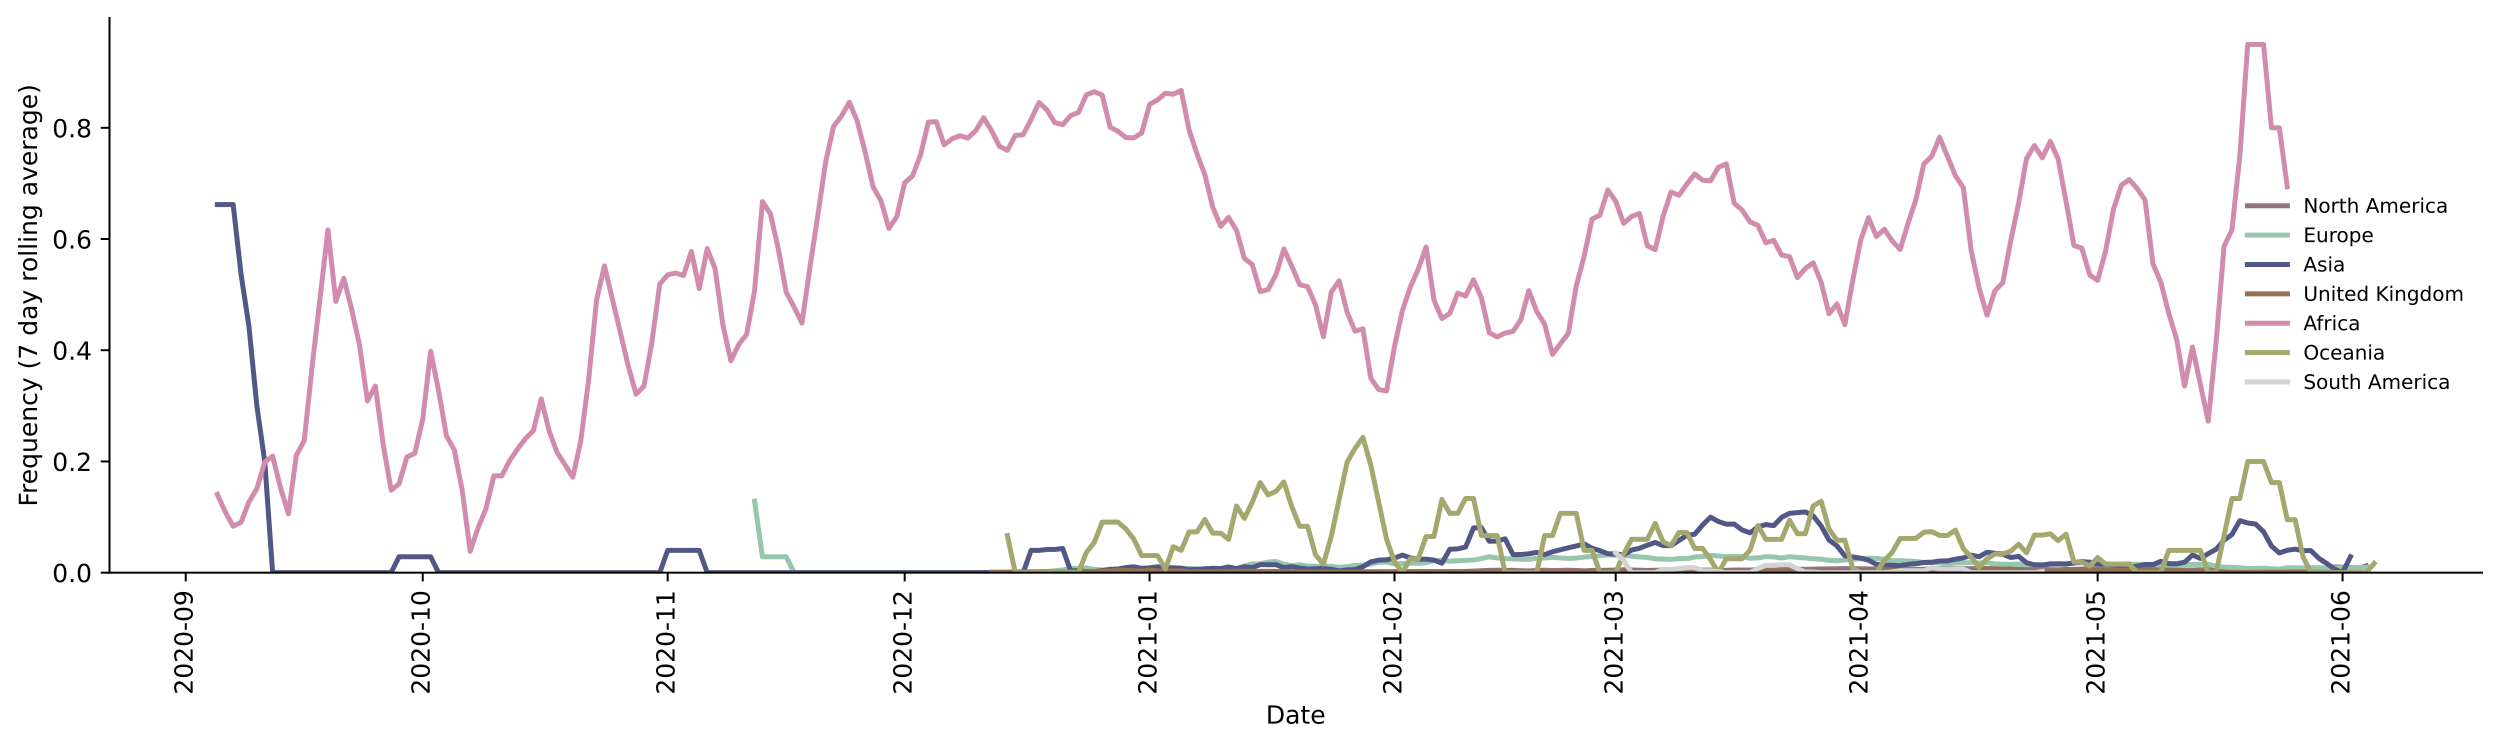 <?xml version="1.0" encoding="utf-8" standalone="no"?>
<!DOCTYPE svg PUBLIC "-//W3C//DTD SVG 1.1//EN"
  "http://www.w3.org/Graphics/SVG/1.1/DTD/svg11.dtd">
<!-- Created with matplotlib (https://matplotlib.org/) -->
<svg height="298.621pt" version="1.1" viewBox="0 0 999.581 298.621" width="999.581pt" xmlns="http://www.w3.org/2000/svg" xmlns:xlink="http://www.w3.org/1999/xlink">
 <defs>
  <style type="text/css">*{stroke-linecap:butt;stroke-linejoin:round;}</style>
 </defs>
 <g id="figure_1">
  <g id="patch_1">
   <path d="M 0 298.621 
L 999.581 298.621 
L 999.581 0 
L 0 0 
z
" style="fill:#ffffff;"/>
  </g>
  <g id="axes_1">
   <g id="patch_2">
    <path d="M 43.781 228.96 
L 992.381 228.96 
L 992.381 7.2 
L 43.781 7.2 
z
" style="fill:#ffffff;"/>
   </g>
   <g id="matplotlib.axis_1">
    <g id="xtick_1">
     <g id="line2d_1">
      <defs>
       <path d="M 0 0 
L 0 3.5 
" id="me02992ebb0" style="stroke:#000000;stroke-width:0.8;"/>
      </defs>
      <g>
       <use style="stroke:#000000;stroke-width:0.8;" x="74.264" xlink:href="#me02992ebb0" y="228.96"/>
      </g>
     </g>
     <g id="text_1">
      <!-- 2020-09 -->
      <g transform="translate(77.023 277.743)rotate(-90)scale(0.1 -0.1)">
       <defs>
        <path d="M 19.188 8.297 
L 53.609 8.297 
L 53.609 0 
L 7.328 0 
L 7.328 8.297 
Q 12.938 14.109 22.625 23.891 
Q 32.328 33.688 34.812 36.531 
Q 39.547 41.844 41.422 45.531 
Q 43.312 49.219 43.312 52.781 
Q 43.312 58.594 39.234 62.25 
Q 35.156 65.922 28.609 65.922 
Q 23.969 65.922 18.812 64.312 
Q 13.672 62.703 7.812 59.422 
L 7.812 69.391 
Q 13.766 71.781 18.938 73 
Q 24.125 74.219 28.422 74.219 
Q 39.75 74.219 46.484 68.547 
Q 53.219 62.891 53.219 53.422 
Q 53.219 48.922 51.531 44.891 
Q 49.859 40.875 45.406 35.406 
Q 44.188 33.984 37.641 27.219 
Q 31.109 20.453 19.188 8.297 
z
" id="DejaVuSans-50"/>
        <path d="M 31.781 66.406 
Q 24.172 66.406 20.328 58.906 
Q 16.5 51.422 16.5 36.375 
Q 16.5 21.391 20.328 13.891 
Q 24.172 6.391 31.781 6.391 
Q 39.453 6.391 43.281 13.891 
Q 47.125 21.391 47.125 36.375 
Q 47.125 51.422 43.281 58.906 
Q 39.453 66.406 31.781 66.406 
z
M 31.781 74.219 
Q 44.047 74.219 50.516 64.516 
Q 56.984 54.828 56.984 36.375 
Q 56.984 17.969 50.516 8.266 
Q 44.047 -1.422 31.781 -1.422 
Q 19.531 -1.422 13.062 8.266 
Q 6.594 17.969 6.594 36.375 
Q 6.594 54.828 13.062 64.516 
Q 19.531 74.219 31.781 74.219 
z
" id="DejaVuSans-48"/>
        <path d="M 4.891 31.391 
L 31.203 31.391 
L 31.203 23.391 
L 4.891 23.391 
z
" id="DejaVuSans-45"/>
        <path d="M 10.984 1.516 
L 10.984 10.5 
Q 14.703 8.734 18.5 7.812 
Q 22.312 6.891 25.984 6.891 
Q 35.75 6.891 40.891 13.453 
Q 46.047 20.016 46.781 33.406 
Q 43.953 29.203 39.594 26.953 
Q 35.25 24.703 29.984 24.703 
Q 19.047 24.703 12.672 31.312 
Q 6.297 37.938 6.297 49.422 
Q 6.297 60.641 12.938 67.422 
Q 19.578 74.219 30.609 74.219 
Q 43.266 74.219 49.922 64.516 
Q 56.594 54.828 56.594 36.375 
Q 56.594 19.141 48.406 8.859 
Q 40.234 -1.422 26.422 -1.422 
Q 22.703 -1.422 18.891 -0.688 
Q 15.094 0.047 10.984 1.516 
z
M 30.609 32.422 
Q 37.25 32.422 41.125 36.953 
Q 45.016 41.5 45.016 49.422 
Q 45.016 57.281 41.125 61.844 
Q 37.25 66.406 30.609 66.406 
Q 23.969 66.406 20.094 61.844 
Q 16.219 57.281 16.219 49.422 
Q 16.219 41.5 20.094 36.953 
Q 23.969 32.422 30.609 32.422 
z
" id="DejaVuSans-57"/>
       </defs>
       <use xlink:href="#DejaVuSans-50"/>
       <use x="63.623" xlink:href="#DejaVuSans-48"/>
       <use x="127.246" xlink:href="#DejaVuSans-50"/>
       <use x="190.869" xlink:href="#DejaVuSans-48"/>
       <use x="254.492" xlink:href="#DejaVuSans-45"/>
       <use x="290.576" xlink:href="#DejaVuSans-48"/>
       <use x="354.199" xlink:href="#DejaVuSans-57"/>
      </g>
     </g>
    </g>
    <g id="xtick_2">
     <g id="line2d_2">
      <g>
       <use style="stroke:#000000;stroke-width:0.8;" x="169.029" xlink:href="#me02992ebb0" y="228.96"/>
      </g>
     </g>
     <g id="text_2">
      <!-- 2020-10 -->
      <g transform="translate(171.789 277.743)rotate(-90)scale(0.1 -0.1)">
       <defs>
        <path d="M 12.406 8.297 
L 28.516 8.297 
L 28.516 63.922 
L 10.984 60.406 
L 10.984 69.391 
L 28.422 72.906 
L 38.281 72.906 
L 38.281 8.297 
L 54.391 8.297 
L 54.391 0 
L 12.406 0 
z
" id="DejaVuSans-49"/>
       </defs>
       <use xlink:href="#DejaVuSans-50"/>
       <use x="63.623" xlink:href="#DejaVuSans-48"/>
       <use x="127.246" xlink:href="#DejaVuSans-50"/>
       <use x="190.869" xlink:href="#DejaVuSans-48"/>
       <use x="254.492" xlink:href="#DejaVuSans-45"/>
       <use x="290.576" xlink:href="#DejaVuSans-49"/>
       <use x="354.199" xlink:href="#DejaVuSans-48"/>
      </g>
     </g>
    </g>
    <g id="xtick_3">
     <g id="line2d_3">
      <g>
       <use style="stroke:#000000;stroke-width:0.8;" x="266.953" xlink:href="#me02992ebb0" y="228.96"/>
      </g>
     </g>
     <g id="text_3">
      <!-- 2020-11 -->
      <g transform="translate(269.713 277.743)rotate(-90)scale(0.1 -0.1)">
       <use xlink:href="#DejaVuSans-50"/>
       <use x="63.623" xlink:href="#DejaVuSans-48"/>
       <use x="127.246" xlink:href="#DejaVuSans-50"/>
       <use x="190.869" xlink:href="#DejaVuSans-48"/>
       <use x="254.492" xlink:href="#DejaVuSans-45"/>
       <use x="290.576" xlink:href="#DejaVuSans-49"/>
       <use x="354.199" xlink:href="#DejaVuSans-49"/>
      </g>
     </g>
    </g>
    <g id="xtick_4">
     <g id="line2d_4">
      <g>
       <use style="stroke:#000000;stroke-width:0.8;" x="361.719" xlink:href="#me02992ebb0" y="228.96"/>
      </g>
     </g>
     <g id="text_4">
      <!-- 2020-12 -->
      <g transform="translate(364.478 277.743)rotate(-90)scale(0.1 -0.1)">
       <use xlink:href="#DejaVuSans-50"/>
       <use x="63.623" xlink:href="#DejaVuSans-48"/>
       <use x="127.246" xlink:href="#DejaVuSans-50"/>
       <use x="190.869" xlink:href="#DejaVuSans-48"/>
       <use x="254.492" xlink:href="#DejaVuSans-45"/>
       <use x="290.576" xlink:href="#DejaVuSans-49"/>
       <use x="354.199" xlink:href="#DejaVuSans-50"/>
      </g>
     </g>
    </g>
    <g id="xtick_5">
     <g id="line2d_5">
      <g>
       <use style="stroke:#000000;stroke-width:0.8;" x="459.643" xlink:href="#me02992ebb0" y="228.96"/>
      </g>
     </g>
     <g id="text_5">
      <!-- 2021-01 -->
      <g transform="translate(462.402 277.743)rotate(-90)scale(0.1 -0.1)">
       <use xlink:href="#DejaVuSans-50"/>
       <use x="63.623" xlink:href="#DejaVuSans-48"/>
       <use x="127.246" xlink:href="#DejaVuSans-50"/>
       <use x="190.869" xlink:href="#DejaVuSans-49"/>
       <use x="254.492" xlink:href="#DejaVuSans-45"/>
       <use x="290.576" xlink:href="#DejaVuSans-48"/>
       <use x="354.199" xlink:href="#DejaVuSans-49"/>
      </g>
     </g>
    </g>
    <g id="xtick_6">
     <g id="line2d_6">
      <g>
       <use style="stroke:#000000;stroke-width:0.8;" x="557.567" xlink:href="#me02992ebb0" y="228.96"/>
      </g>
     </g>
     <g id="text_6">
      <!-- 2021-02 -->
      <g transform="translate(560.326 277.743)rotate(-90)scale(0.1 -0.1)">
       <use xlink:href="#DejaVuSans-50"/>
       <use x="63.623" xlink:href="#DejaVuSans-48"/>
       <use x="127.246" xlink:href="#DejaVuSans-50"/>
       <use x="190.869" xlink:href="#DejaVuSans-49"/>
       <use x="254.492" xlink:href="#DejaVuSans-45"/>
       <use x="290.576" xlink:href="#DejaVuSans-48"/>
       <use x="354.199" xlink:href="#DejaVuSans-50"/>
      </g>
     </g>
    </g>
    <g id="xtick_7">
     <g id="line2d_7">
      <g>
       <use style="stroke:#000000;stroke-width:0.8;" x="646.014" xlink:href="#me02992ebb0" y="228.96"/>
      </g>
     </g>
     <g id="text_7">
      <!-- 2021-03 -->
      <g transform="translate(648.774 277.743)rotate(-90)scale(0.1 -0.1)">
       <defs>
        <path d="M 40.578 39.312 
Q 47.656 37.797 51.625 33 
Q 55.609 28.219 55.609 21.188 
Q 55.609 10.406 48.188 4.484 
Q 40.766 -1.422 27.094 -1.422 
Q 22.516 -1.422 17.656 -0.516 
Q 12.797 0.391 7.625 2.203 
L 7.625 11.719 
Q 11.719 9.328 16.594 8.109 
Q 21.484 6.891 26.812 6.891 
Q 36.078 6.891 40.938 10.547 
Q 45.797 14.203 45.797 21.188 
Q 45.797 27.641 41.281 31.266 
Q 36.766 34.906 28.719 34.906 
L 20.219 34.906 
L 20.219 43.016 
L 29.109 43.016 
Q 36.375 43.016 40.234 45.922 
Q 44.094 48.828 44.094 54.297 
Q 44.094 59.906 40.109 62.906 
Q 36.141 65.922 28.719 65.922 
Q 24.656 65.922 20.016 65.031 
Q 15.375 64.156 9.812 62.312 
L 9.812 71.094 
Q 15.438 72.656 20.344 73.438 
Q 25.25 74.219 29.594 74.219 
Q 40.828 74.219 47.359 69.109 
Q 53.906 64.016 53.906 55.328 
Q 53.906 49.266 50.438 45.094 
Q 46.969 40.922 40.578 39.312 
z
" id="DejaVuSans-51"/>
       </defs>
       <use xlink:href="#DejaVuSans-50"/>
       <use x="63.623" xlink:href="#DejaVuSans-48"/>
       <use x="127.246" xlink:href="#DejaVuSans-50"/>
       <use x="190.869" xlink:href="#DejaVuSans-49"/>
       <use x="254.492" xlink:href="#DejaVuSans-45"/>
       <use x="290.576" xlink:href="#DejaVuSans-48"/>
       <use x="354.199" xlink:href="#DejaVuSans-51"/>
      </g>
     </g>
    </g>
    <g id="xtick_8">
     <g id="line2d_8">
      <g>
       <use style="stroke:#000000;stroke-width:0.8;" x="743.938" xlink:href="#me02992ebb0" y="228.96"/>
      </g>
     </g>
     <g id="text_8">
      <!-- 2021-04 -->
      <g transform="translate(746.698 277.743)rotate(-90)scale(0.1 -0.1)">
       <defs>
        <path d="M 37.797 64.312 
L 12.891 25.391 
L 37.797 25.391 
z
M 35.203 72.906 
L 47.609 72.906 
L 47.609 25.391 
L 58.016 25.391 
L 58.016 17.188 
L 47.609 17.188 
L 47.609 0 
L 37.797 0 
L 37.797 17.188 
L 4.891 17.188 
L 4.891 26.703 
z
" id="DejaVuSans-52"/>
       </defs>
       <use xlink:href="#DejaVuSans-50"/>
       <use x="63.623" xlink:href="#DejaVuSans-48"/>
       <use x="127.246" xlink:href="#DejaVuSans-50"/>
       <use x="190.869" xlink:href="#DejaVuSans-49"/>
       <use x="254.492" xlink:href="#DejaVuSans-45"/>
       <use x="290.576" xlink:href="#DejaVuSans-48"/>
       <use x="354.199" xlink:href="#DejaVuSans-52"/>
      </g>
     </g>
    </g>
    <g id="xtick_9">
     <g id="line2d_9">
      <g>
       <use style="stroke:#000000;stroke-width:0.8;" x="838.704" xlink:href="#me02992ebb0" y="228.96"/>
      </g>
     </g>
     <g id="text_9">
      <!-- 2021-05 -->
      <g transform="translate(841.463 277.743)rotate(-90)scale(0.1 -0.1)">
       <defs>
        <path d="M 10.797 72.906 
L 49.516 72.906 
L 49.516 64.594 
L 19.828 64.594 
L 19.828 46.734 
Q 21.969 47.469 24.109 47.828 
Q 26.266 48.188 28.422 48.188 
Q 40.625 48.188 47.75 41.5 
Q 54.891 34.812 54.891 23.391 
Q 54.891 11.625 47.562 5.094 
Q 40.234 -1.422 26.906 -1.422 
Q 22.312 -1.422 17.547 -0.641 
Q 12.797 0.141 7.719 1.703 
L 7.719 11.625 
Q 12.109 9.234 16.797 8.062 
Q 21.484 6.891 26.703 6.891 
Q 35.156 6.891 40.078 11.328 
Q 45.016 15.766 45.016 23.391 
Q 45.016 31 40.078 35.438 
Q 35.156 39.891 26.703 39.891 
Q 22.75 39.891 18.812 39.016 
Q 14.891 38.141 10.797 36.281 
z
" id="DejaVuSans-53"/>
       </defs>
       <use xlink:href="#DejaVuSans-50"/>
       <use x="63.623" xlink:href="#DejaVuSans-48"/>
       <use x="127.246" xlink:href="#DejaVuSans-50"/>
       <use x="190.869" xlink:href="#DejaVuSans-49"/>
       <use x="254.492" xlink:href="#DejaVuSans-45"/>
       <use x="290.576" xlink:href="#DejaVuSans-48"/>
       <use x="354.199" xlink:href="#DejaVuSans-53"/>
      </g>
     </g>
    </g>
    <g id="xtick_10">
     <g id="line2d_10">
      <g>
       <use style="stroke:#000000;stroke-width:0.8;" x="936.628" xlink:href="#me02992ebb0" y="228.96"/>
      </g>
     </g>
     <g id="text_10">
      <!-- 2021-06 -->
      <g transform="translate(939.387 277.743)rotate(-90)scale(0.1 -0.1)">
       <defs>
        <path d="M 33.016 40.375 
Q 26.375 40.375 22.484 35.828 
Q 18.609 31.297 18.609 23.391 
Q 18.609 15.531 22.484 10.953 
Q 26.375 6.391 33.016 6.391 
Q 39.656 6.391 43.531 10.953 
Q 47.406 15.531 47.406 23.391 
Q 47.406 31.297 43.531 35.828 
Q 39.656 40.375 33.016 40.375 
z
M 52.594 71.297 
L 52.594 62.312 
Q 48.875 64.062 45.094 64.984 
Q 41.312 65.922 37.594 65.922 
Q 27.828 65.922 22.672 59.328 
Q 17.531 52.734 16.797 39.406 
Q 19.672 43.656 24.016 45.922 
Q 28.375 48.188 33.594 48.188 
Q 44.578 48.188 50.953 41.516 
Q 57.328 34.859 57.328 23.391 
Q 57.328 12.156 50.688 5.359 
Q 44.047 -1.422 33.016 -1.422 
Q 20.359 -1.422 13.672 8.266 
Q 6.984 17.969 6.984 36.375 
Q 6.984 53.656 15.188 63.938 
Q 23.391 74.219 37.203 74.219 
Q 40.922 74.219 44.703 73.484 
Q 48.484 72.75 52.594 71.297 
z
" id="DejaVuSans-54"/>
       </defs>
       <use xlink:href="#DejaVuSans-50"/>
       <use x="63.623" xlink:href="#DejaVuSans-48"/>
       <use x="127.246" xlink:href="#DejaVuSans-50"/>
       <use x="190.869" xlink:href="#DejaVuSans-49"/>
       <use x="254.492" xlink:href="#DejaVuSans-45"/>
       <use x="290.576" xlink:href="#DejaVuSans-48"/>
       <use x="354.199" xlink:href="#DejaVuSans-54"/>
      </g>
     </g>
    </g>
    <g id="text_11">
     <!-- Date -->
     <g transform="translate(506.13 289.341)scale(0.1 -0.1)">
      <defs>
       <path d="M 19.672 64.797 
L 19.672 8.109 
L 31.594 8.109 
Q 46.688 8.109 53.688 14.938 
Q 60.688 21.781 60.688 36.531 
Q 60.688 51.172 53.688 57.984 
Q 46.688 64.797 31.594 64.797 
z
M 9.812 72.906 
L 30.078 72.906 
Q 51.266 72.906 61.172 64.094 
Q 71.094 55.281 71.094 36.531 
Q 71.094 17.672 61.125 8.828 
Q 51.172 0 30.078 0 
L 9.812 0 
z
" id="DejaVuSans-68"/>
       <path d="M 34.281 27.484 
Q 23.391 27.484 19.188 25 
Q 14.984 22.516 14.984 16.5 
Q 14.984 11.719 18.141 8.906 
Q 21.297 6.109 26.703 6.109 
Q 34.188 6.109 38.703 11.406 
Q 43.219 16.703 43.219 25.484 
L 43.219 27.484 
z
M 52.203 31.203 
L 52.203 0 
L 43.219 0 
L 43.219 8.297 
Q 40.141 3.328 35.547 0.953 
Q 30.953 -1.422 24.312 -1.422 
Q 15.922 -1.422 10.953 3.297 
Q 6 8.016 6 15.922 
Q 6 25.141 12.172 29.828 
Q 18.359 34.516 30.609 34.516 
L 43.219 34.516 
L 43.219 35.406 
Q 43.219 41.609 39.141 45 
Q 35.062 48.391 27.688 48.391 
Q 23 48.391 18.547 47.266 
Q 14.109 46.141 10.016 43.891 
L 10.016 52.203 
Q 14.938 54.109 19.578 55.047 
Q 24.219 56 28.609 56 
Q 40.484 56 46.344 49.844 
Q 52.203 43.703 52.203 31.203 
z
" id="DejaVuSans-97"/>
       <path d="M 18.312 70.219 
L 18.312 54.688 
L 36.812 54.688 
L 36.812 47.703 
L 18.312 47.703 
L 18.312 18.016 
Q 18.312 11.328 20.141 9.422 
Q 21.969 7.516 27.594 7.516 
L 36.812 7.516 
L 36.812 0 
L 27.594 0 
Q 17.188 0 13.234 3.875 
Q 9.281 7.766 9.281 18.016 
L 9.281 47.703 
L 2.688 47.703 
L 2.688 54.688 
L 9.281 54.688 
L 9.281 70.219 
z
" id="DejaVuSans-116"/>
       <path d="M 56.203 29.594 
L 56.203 25.203 
L 14.891 25.203 
Q 15.484 15.922 20.484 11.062 
Q 25.484 6.203 34.422 6.203 
Q 39.594 6.203 44.453 7.469 
Q 49.312 8.734 54.109 11.281 
L 54.109 2.781 
Q 49.266 0.734 44.188 -0.344 
Q 39.109 -1.422 33.891 -1.422 
Q 20.797 -1.422 13.156 6.188 
Q 5.516 13.812 5.516 26.812 
Q 5.516 40.234 12.766 48.109 
Q 20.016 56 32.328 56 
Q 43.359 56 49.781 48.891 
Q 56.203 41.797 56.203 29.594 
z
M 47.219 32.234 
Q 47.125 39.594 43.094 43.984 
Q 39.062 48.391 32.422 48.391 
Q 24.906 48.391 20.391 44.141 
Q 15.875 39.891 15.188 32.172 
z
" id="DejaVuSans-101"/>
      </defs>
      <use xlink:href="#DejaVuSans-68"/>
      <use x="77.002" xlink:href="#DejaVuSans-97"/>
      <use x="138.281" xlink:href="#DejaVuSans-116"/>
      <use x="177.49" xlink:href="#DejaVuSans-101"/>
     </g>
    </g>
   </g>
   <g id="matplotlib.axis_2">
    <g id="ytick_1">
     <g id="line2d_11">
      <defs>
       <path d="M 0 0 
L -3.5 0 
" id="m8398e8afaf" style="stroke:#000000;stroke-width:0.8;"/>
      </defs>
      <g>
       <use style="stroke:#000000;stroke-width:0.8;" x="43.781" xlink:href="#m8398e8afaf" y="228.96"/>
      </g>
     </g>
     <g id="text_12">
      <!-- 0.0 -->
      <g transform="translate(20.878 232.759)scale(0.1 -0.1)">
       <defs>
        <path d="M 10.688 12.406 
L 21 12.406 
L 21 0 
L 10.688 0 
z
" id="DejaVuSans-46"/>
       </defs>
       <use xlink:href="#DejaVuSans-48"/>
       <use x="63.623" xlink:href="#DejaVuSans-46"/>
       <use x="95.41" xlink:href="#DejaVuSans-48"/>
      </g>
     </g>
    </g>
    <g id="ytick_2">
     <g id="line2d_12">
      <g>
       <use style="stroke:#000000;stroke-width:0.8;" x="43.781" xlink:href="#m8398e8afaf" y="184.497"/>
      </g>
     </g>
     <g id="text_13">
      <!-- 0.2 -->
      <g transform="translate(20.878 188.296)scale(0.1 -0.1)">
       <use xlink:href="#DejaVuSans-48"/>
       <use x="63.623" xlink:href="#DejaVuSans-46"/>
       <use x="95.41" xlink:href="#DejaVuSans-50"/>
      </g>
     </g>
    </g>
    <g id="ytick_3">
     <g id="line2d_13">
      <g>
       <use style="stroke:#000000;stroke-width:0.8;" x="43.781" xlink:href="#m8398e8afaf" y="140.034"/>
      </g>
     </g>
     <g id="text_14">
      <!-- 0.4 -->
      <g transform="translate(20.878 143.833)scale(0.1 -0.1)">
       <use xlink:href="#DejaVuSans-48"/>
       <use x="63.623" xlink:href="#DejaVuSans-46"/>
       <use x="95.41" xlink:href="#DejaVuSans-52"/>
      </g>
     </g>
    </g>
    <g id="ytick_4">
     <g id="line2d_14">
      <g>
       <use style="stroke:#000000;stroke-width:0.8;" x="43.781" xlink:href="#m8398e8afaf" y="95.571"/>
      </g>
     </g>
     <g id="text_15">
      <!-- 0.6 -->
      <g transform="translate(20.878 99.37)scale(0.1 -0.1)">
       <use xlink:href="#DejaVuSans-48"/>
       <use x="63.623" xlink:href="#DejaVuSans-46"/>
       <use x="95.41" xlink:href="#DejaVuSans-54"/>
      </g>
     </g>
    </g>
    <g id="ytick_5">
     <g id="line2d_15">
      <g>
       <use style="stroke:#000000;stroke-width:0.8;" x="43.781" xlink:href="#m8398e8afaf" y="51.107"/>
      </g>
     </g>
     <g id="text_16">
      <!-- 0.8 -->
      <g transform="translate(20.878 54.907)scale(0.1 -0.1)">
       <defs>
        <path d="M 31.781 34.625 
Q 24.75 34.625 20.719 30.859 
Q 16.703 27.094 16.703 20.516 
Q 16.703 13.922 20.719 10.156 
Q 24.75 6.391 31.781 6.391 
Q 38.812 6.391 42.859 10.172 
Q 46.922 13.969 46.922 20.516 
Q 46.922 27.094 42.891 30.859 
Q 38.875 34.625 31.781 34.625 
z
M 21.922 38.812 
Q 15.578 40.375 12.031 44.719 
Q 8.5 49.078 8.5 55.328 
Q 8.5 64.062 14.719 69.141 
Q 20.953 74.219 31.781 74.219 
Q 42.672 74.219 48.875 69.141 
Q 55.078 64.062 55.078 55.328 
Q 55.078 49.078 51.531 44.719 
Q 48 40.375 41.703 38.812 
Q 48.828 37.156 52.797 32.312 
Q 56.781 27.484 56.781 20.516 
Q 56.781 9.906 50.312 4.234 
Q 43.844 -1.422 31.781 -1.422 
Q 19.734 -1.422 13.25 4.234 
Q 6.781 9.906 6.781 20.516 
Q 6.781 27.484 10.781 32.312 
Q 14.797 37.156 21.922 38.812 
z
M 18.312 54.391 
Q 18.312 48.734 21.844 45.562 
Q 25.391 42.391 31.781 42.391 
Q 38.141 42.391 41.719 45.562 
Q 45.312 48.734 45.312 54.391 
Q 45.312 60.062 41.719 63.234 
Q 38.141 66.406 31.781 66.406 
Q 25.391 66.406 21.844 63.234 
Q 18.312 60.062 18.312 54.391 
z
" id="DejaVuSans-56"/>
       </defs>
       <use xlink:href="#DejaVuSans-48"/>
       <use x="63.623" xlink:href="#DejaVuSans-46"/>
       <use x="95.41" xlink:href="#DejaVuSans-56"/>
      </g>
     </g>
    </g>
    <g id="text_17">
     <!-- Frequency (7 day rolling average) -->
     <g transform="translate(14.798 202.529)rotate(-90)scale(0.1 -0.1)">
      <defs>
       <path d="M 9.812 72.906 
L 51.703 72.906 
L 51.703 64.594 
L 19.672 64.594 
L 19.672 43.109 
L 48.578 43.109 
L 48.578 34.812 
L 19.672 34.812 
L 19.672 0 
L 9.812 0 
z
" id="DejaVuSans-70"/>
       <path d="M 41.109 46.297 
Q 39.594 47.172 37.812 47.578 
Q 36.031 48 33.891 48 
Q 26.266 48 22.188 43.047 
Q 18.109 38.094 18.109 28.812 
L 18.109 0 
L 9.078 0 
L 9.078 54.688 
L 18.109 54.688 
L 18.109 46.188 
Q 20.953 51.172 25.484 53.578 
Q 30.031 56 36.531 56 
Q 37.453 56 38.578 55.875 
Q 39.703 55.766 41.062 55.516 
z
" id="DejaVuSans-114"/>
       <path d="M 14.797 27.297 
Q 14.797 17.391 18.875 11.75 
Q 22.953 6.109 30.078 6.109 
Q 37.203 6.109 41.297 11.75 
Q 45.406 17.391 45.406 27.297 
Q 45.406 37.203 41.297 42.844 
Q 37.203 48.484 30.078 48.484 
Q 22.953 48.484 18.875 42.844 
Q 14.797 37.203 14.797 27.297 
z
M 45.406 8.203 
Q 42.578 3.328 38.25 0.953 
Q 33.938 -1.422 27.875 -1.422 
Q 17.969 -1.422 11.734 6.484 
Q 5.516 14.406 5.516 27.297 
Q 5.516 40.188 11.734 48.094 
Q 17.969 56 27.875 56 
Q 33.938 56 38.25 53.625 
Q 42.578 51.266 45.406 46.391 
L 45.406 54.688 
L 54.391 54.688 
L 54.391 -20.797 
L 45.406 -20.797 
z
" id="DejaVuSans-113"/>
       <path d="M 8.5 21.578 
L 8.5 54.688 
L 17.484 54.688 
L 17.484 21.922 
Q 17.484 14.156 20.5 10.266 
Q 23.531 6.391 29.594 6.391 
Q 36.859 6.391 41.078 11.031 
Q 45.312 15.672 45.312 23.688 
L 45.312 54.688 
L 54.297 54.688 
L 54.297 0 
L 45.312 0 
L 45.312 8.406 
Q 42.047 3.422 37.719 1 
Q 33.406 -1.422 27.688 -1.422 
Q 18.266 -1.422 13.375 4.438 
Q 8.5 10.297 8.5 21.578 
z
M 31.109 56 
z
" id="DejaVuSans-117"/>
       <path d="M 54.891 33.016 
L 54.891 0 
L 45.906 0 
L 45.906 32.719 
Q 45.906 40.484 42.875 44.328 
Q 39.844 48.188 33.797 48.188 
Q 26.516 48.188 22.312 43.547 
Q 18.109 38.922 18.109 30.906 
L 18.109 0 
L 9.078 0 
L 9.078 54.688 
L 18.109 54.688 
L 18.109 46.188 
Q 21.344 51.125 25.703 53.562 
Q 30.078 56 35.797 56 
Q 45.219 56 50.047 50.172 
Q 54.891 44.344 54.891 33.016 
z
" id="DejaVuSans-110"/>
       <path d="M 48.781 52.594 
L 48.781 44.188 
Q 44.969 46.297 41.141 47.344 
Q 37.312 48.391 33.406 48.391 
Q 24.656 48.391 19.812 42.844 
Q 14.984 37.312 14.984 27.297 
Q 14.984 17.281 19.812 11.734 
Q 24.656 6.203 33.406 6.203 
Q 37.312 6.203 41.141 7.25 
Q 44.969 8.297 48.781 10.406 
L 48.781 2.094 
Q 45.016 0.344 40.984 -0.531 
Q 36.969 -1.422 32.422 -1.422 
Q 20.062 -1.422 12.781 6.344 
Q 5.516 14.109 5.516 27.297 
Q 5.516 40.672 12.859 48.328 
Q 20.219 56 33.016 56 
Q 37.156 56 41.109 55.141 
Q 45.062 54.297 48.781 52.594 
z
" id="DejaVuSans-99"/>
       <path d="M 32.172 -5.078 
Q 28.375 -14.844 24.75 -17.812 
Q 21.141 -20.797 15.094 -20.797 
L 7.906 -20.797 
L 7.906 -13.281 
L 13.188 -13.281 
Q 16.891 -13.281 18.938 -11.516 
Q 21 -9.766 23.484 -3.219 
L 25.094 0.875 
L 2.984 54.688 
L 12.5 54.688 
L 29.594 11.922 
L 46.688 54.688 
L 56.203 54.688 
z
" id="DejaVuSans-121"/>
       <path id="DejaVuSans-32"/>
       <path d="M 31 75.875 
Q 24.469 64.656 21.281 53.656 
Q 18.109 42.672 18.109 31.391 
Q 18.109 20.125 21.312 9.062 
Q 24.516 -2 31 -13.188 
L 23.188 -13.188 
Q 15.875 -1.703 12.234 9.375 
Q 8.594 20.453 8.594 31.391 
Q 8.594 42.281 12.203 53.312 
Q 15.828 64.359 23.188 75.875 
z
" id="DejaVuSans-40"/>
       <path d="M 8.203 72.906 
L 55.078 72.906 
L 55.078 68.703 
L 28.609 0 
L 18.312 0 
L 43.219 64.594 
L 8.203 64.594 
z
" id="DejaVuSans-55"/>
       <path d="M 45.406 46.391 
L 45.406 75.984 
L 54.391 75.984 
L 54.391 0 
L 45.406 0 
L 45.406 8.203 
Q 42.578 3.328 38.25 0.953 
Q 33.938 -1.422 27.875 -1.422 
Q 17.969 -1.422 11.734 6.484 
Q 5.516 14.406 5.516 27.297 
Q 5.516 40.188 11.734 48.094 
Q 17.969 56 27.875 56 
Q 33.938 56 38.25 53.625 
Q 42.578 51.266 45.406 46.391 
z
M 14.797 27.297 
Q 14.797 17.391 18.875 11.75 
Q 22.953 6.109 30.078 6.109 
Q 37.203 6.109 41.297 11.75 
Q 45.406 17.391 45.406 27.297 
Q 45.406 37.203 41.297 42.844 
Q 37.203 48.484 30.078 48.484 
Q 22.953 48.484 18.875 42.844 
Q 14.797 37.203 14.797 27.297 
z
" id="DejaVuSans-100"/>
       <path d="M 30.609 48.391 
Q 23.391 48.391 19.188 42.75 
Q 14.984 37.109 14.984 27.297 
Q 14.984 17.484 19.156 11.844 
Q 23.344 6.203 30.609 6.203 
Q 37.797 6.203 41.984 11.859 
Q 46.188 17.531 46.188 27.297 
Q 46.188 37.016 41.984 42.703 
Q 37.797 48.391 30.609 48.391 
z
M 30.609 56 
Q 42.328 56 49.016 48.375 
Q 55.719 40.766 55.719 27.297 
Q 55.719 13.875 49.016 6.219 
Q 42.328 -1.422 30.609 -1.422 
Q 18.844 -1.422 12.172 6.219 
Q 5.516 13.875 5.516 27.297 
Q 5.516 40.766 12.172 48.375 
Q 18.844 56 30.609 56 
z
" id="DejaVuSans-111"/>
       <path d="M 9.422 75.984 
L 18.406 75.984 
L 18.406 0 
L 9.422 0 
z
" id="DejaVuSans-108"/>
       <path d="M 9.422 54.688 
L 18.406 54.688 
L 18.406 0 
L 9.422 0 
z
M 9.422 75.984 
L 18.406 75.984 
L 18.406 64.594 
L 9.422 64.594 
z
" id="DejaVuSans-105"/>
       <path d="M 45.406 27.984 
Q 45.406 37.75 41.375 43.109 
Q 37.359 48.484 30.078 48.484 
Q 22.859 48.484 18.828 43.109 
Q 14.797 37.75 14.797 27.984 
Q 14.797 18.266 18.828 12.891 
Q 22.859 7.516 30.078 7.516 
Q 37.359 7.516 41.375 12.891 
Q 45.406 18.266 45.406 27.984 
z
M 54.391 6.781 
Q 54.391 -7.172 48.188 -13.984 
Q 42 -20.797 29.203 -20.797 
Q 24.469 -20.797 20.266 -20.094 
Q 16.062 -19.391 12.109 -17.922 
L 12.109 -9.188 
Q 16.062 -11.328 19.922 -12.344 
Q 23.781 -13.375 27.781 -13.375 
Q 36.625 -13.375 41.016 -8.766 
Q 45.406 -4.156 45.406 5.172 
L 45.406 9.625 
Q 42.625 4.781 38.281 2.391 
Q 33.938 0 27.875 0 
Q 17.828 0 11.672 7.656 
Q 5.516 15.328 5.516 27.984 
Q 5.516 40.672 11.672 48.328 
Q 17.828 56 27.875 56 
Q 33.938 56 38.281 53.609 
Q 42.625 51.219 45.406 46.391 
L 45.406 54.688 
L 54.391 54.688 
z
" id="DejaVuSans-103"/>
       <path d="M 2.984 54.688 
L 12.5 54.688 
L 29.594 8.797 
L 46.688 54.688 
L 56.203 54.688 
L 35.688 0 
L 23.484 0 
z
" id="DejaVuSans-118"/>
       <path d="M 8.016 75.875 
L 15.828 75.875 
Q 23.141 64.359 26.781 53.312 
Q 30.422 42.281 30.422 31.391 
Q 30.422 20.453 26.781 9.375 
Q 23.141 -1.703 15.828 -13.188 
L 8.016 -13.188 
Q 14.5 -2 17.703 9.062 
Q 20.906 20.125 20.906 31.391 
Q 20.906 42.672 17.703 53.656 
Q 14.5 64.656 8.016 75.875 
z
" id="DejaVuSans-41"/>
      </defs>
      <use xlink:href="#DejaVuSans-70"/>
      <use x="50.27" xlink:href="#DejaVuSans-114"/>
      <use x="89.133" xlink:href="#DejaVuSans-101"/>
      <use x="150.656" xlink:href="#DejaVuSans-113"/>
      <use x="214.133" xlink:href="#DejaVuSans-117"/>
      <use x="277.512" xlink:href="#DejaVuSans-101"/>
      <use x="339.035" xlink:href="#DejaVuSans-110"/>
      <use x="402.414" xlink:href="#DejaVuSans-99"/>
      <use x="457.395" xlink:href="#DejaVuSans-121"/>
      <use x="516.574" xlink:href="#DejaVuSans-32"/>
      <use x="548.361" xlink:href="#DejaVuSans-40"/>
      <use x="587.375" xlink:href="#DejaVuSans-55"/>
      <use x="650.998" xlink:href="#DejaVuSans-32"/>
      <use x="682.785" xlink:href="#DejaVuSans-100"/>
      <use x="746.262" xlink:href="#DejaVuSans-97"/>
      <use x="807.541" xlink:href="#DejaVuSans-121"/>
      <use x="866.721" xlink:href="#DejaVuSans-32"/>
      <use x="898.508" xlink:href="#DejaVuSans-114"/>
      <use x="937.371" xlink:href="#DejaVuSans-111"/>
      <use x="998.553" xlink:href="#DejaVuSans-108"/>
      <use x="1026.336" xlink:href="#DejaVuSans-108"/>
      <use x="1054.119" xlink:href="#DejaVuSans-105"/>
      <use x="1081.902" xlink:href="#DejaVuSans-110"/>
      <use x="1145.281" xlink:href="#DejaVuSans-103"/>
      <use x="1208.758" xlink:href="#DejaVuSans-32"/>
      <use x="1240.545" xlink:href="#DejaVuSans-97"/>
      <use x="1301.824" xlink:href="#DejaVuSans-118"/>
      <use x="1361.004" xlink:href="#DejaVuSans-101"/>
      <use x="1422.527" xlink:href="#DejaVuSans-114"/>
      <use x="1463.641" xlink:href="#DejaVuSans-97"/>
      <use x="1524.92" xlink:href="#DejaVuSans-103"/>
      <use x="1588.396" xlink:href="#DejaVuSans-101"/>
      <use x="1649.92" xlink:href="#DejaVuSans-41"/>
     </g>
    </g>
   </g>
   <g id="line2d_16">
    <path clip-path="url(#pbf6cbdfe12)" d="M 450.166 228.053 
L 453.325 228.96 
L 481.755 228.859 
L 513.343 228.736 
L 522.82 228.833 
L 538.614 228.822 
L 541.773 228.69 
L 570.202 228.503 
L 576.52 228.615 
L 582.837 228.6 
L 589.155 228.349 
L 595.473 228.052 
L 598.632 227.988 
L 601.791 228.07 
L 604.949 228.025 
L 608.108 228.205 
L 611.267 228.269 
L 617.585 227.98 
L 620.744 228.132 
L 627.061 227.992 
L 633.379 228.234 
L 636.538 228.078 
L 642.855 228.026 
L 649.173 227.788 
L 658.65 228.084 
L 674.444 227.735 
L 677.603 227.938 
L 680.762 227.986 
L 683.92 227.917 
L 687.079 228.041 
L 690.238 228.043 
L 693.397 227.91 
L 699.715 227.924 
L 706.032 227.608 
L 709.191 227.611 
L 712.35 227.492 
L 721.827 227.623 
L 737.621 227.34 
L 750.256 227.502 
L 753.415 227.716 
L 762.891 227.799 
L 778.686 227.319 
L 781.844 227.453 
L 794.48 227.289 
L 797.639 227.347 
L 800.798 227.252 
L 810.274 227.594 
L 813.433 227.481 
L 816.592 227.726 
L 822.909 227.809 
L 832.386 227.554 
L 835.545 227.334 
L 838.704 227.239 
L 848.18 227.417 
L 854.498 227.506 
L 857.657 227.372 
L 863.974 227.56 
L 867.133 227.652 
L 870.292 227.895 
L 876.61 227.931 
L 886.086 227.547 
L 895.563 227.672 
L 908.198 228.074 
L 911.357 227.804 
L 917.675 227.882 
L 920.833 227.967 
L 923.992 227.87 
L 927.151 227.914 
L 930.31 228.085 
L 933.469 226.668 
L 939.787 226.917 
L 942.945 227.4 
L 946.104 226.198 
L 946.104 226.198 
" style="fill:none;stroke:#947383;stroke-linecap:square;stroke-width:2;"/>
   </g>
   <g id="line2d_17">
    <path clip-path="url(#pbf6cbdfe12)" d="M 301.701 200.377 
L 304.859 222.608 
L 314.336 222.608 
L 317.495 228.96 
L 399.625 228.96 
L 409.101 228.594 
L 418.578 228.563 
L 424.895 227.871 
L 428.054 227.313 
L 434.372 227.056 
L 437.531 227.645 
L 443.848 228.13 
L 453.325 227.729 
L 459.643 228.014 
L 462.802 227.692 
L 469.119 227.767 
L 472.278 227.611 
L 475.437 227.189 
L 478.596 227.633 
L 481.755 227.883 
L 488.072 227.319 
L 491.231 227.766 
L 494.39 227.435 
L 497.549 226.321 
L 500.708 225.498 
L 503.866 225.497 
L 507.025 224.703 
L 510.184 224.52 
L 513.343 225.589 
L 516.502 226.198 
L 519.661 225.828 
L 522.82 226.327 
L 525.978 226.416 
L 529.137 226.315 
L 532.296 226.436 
L 535.455 226.857 
L 538.614 226.558 
L 541.773 226.076 
L 544.931 225.965 
L 548.09 225.493 
L 551.249 224.753 
L 554.408 224.732 
L 557.567 225.5 
L 563.884 225.155 
L 567.043 225.264 
L 570.202 224.975 
L 573.361 224.076 
L 576.52 224.073 
L 579.679 224.395 
L 585.996 224.044 
L 589.155 223.923 
L 592.314 223.327 
L 595.473 222.615 
L 598.632 223.102 
L 604.949 223.51 
L 611.267 223.668 
L 614.426 223.198 
L 617.585 223.125 
L 620.744 222.868 
L 627.061 223.275 
L 630.22 223.117 
L 633.379 222.734 
L 636.538 222.498 
L 642.855 221.843 
L 646.014 222.069 
L 649.173 222.029 
L 655.491 222.678 
L 658.65 222.866 
L 661.809 223.417 
L 668.126 223.686 
L 671.285 223.315 
L 674.444 223.368 
L 677.603 222.716 
L 680.762 222.521 
L 683.92 222.09 
L 687.079 222.283 
L 690.238 222.609 
L 693.397 222.451 
L 696.556 222.582 
L 699.715 223.225 
L 702.873 223.057 
L 706.032 222.548 
L 709.191 222.682 
L 712.35 223.125 
L 715.509 222.615 
L 721.827 223.089 
L 724.985 223.426 
L 728.144 223.567 
L 731.303 224.029 
L 734.462 224.211 
L 743.938 223.383 
L 747.097 223.203 
L 750.256 223.303 
L 753.415 223.588 
L 756.574 224.199 
L 759.733 224.191 
L 766.05 224.478 
L 769.209 224.883 
L 775.527 225.106 
L 778.686 225.423 
L 781.844 225.12 
L 788.162 224.963 
L 791.321 225.141 
L 794.48 224.982 
L 797.639 225.517 
L 803.956 225.658 
L 807.115 225.555 
L 810.274 225.717 
L 816.592 225.879 
L 819.751 225.417 
L 822.909 225.574 
L 826.068 225.442 
L 829.227 225.145 
L 832.386 224.978 
L 835.545 225.459 
L 838.704 225.489 
L 845.021 226.027 
L 851.339 225.556 
L 857.657 225.676 
L 860.816 225.63 
L 863.974 226.176 
L 867.133 226.532 
L 870.292 225.781 
L 882.927 225.595 
L 886.086 226.419 
L 889.245 226.768 
L 895.563 227.011 
L 898.722 227.319 
L 905.039 227.185 
L 911.357 227.559 
L 914.516 226.997 
L 920.833 227.06 
L 927.151 226.974 
L 930.31 227.107 
L 936.628 227.067 
L 946.104 226.827 
L 946.104 226.827 
" style="fill:none;stroke:#96c6ad;stroke-linecap:square;stroke-width:2;"/>
   </g>
   <g id="line2d_18">
    <path clip-path="url(#pbf6cbdfe12)" d="M 86.899 81.793 
L 93.217 81.793 
L 96.376 109.582 
L 99.535 130.506 
L 102.694 162.265 
L 105.852 184.497 
L 109.011 228.96 
L 156.394 228.96 
L 159.553 222.608 
L 172.188 222.608 
L 175.347 228.96 
L 263.795 228.96 
L 266.953 220.067 
L 279.589 220.067 
L 282.748 228.96 
L 409.101 228.96 
L 412.26 220.067 
L 415.419 220.067 
L 418.578 219.694 
L 421.737 219.694 
L 424.895 219.31 
L 428.054 228.203 
L 431.213 228.203 
L 434.372 228.577 
L 437.531 228.577 
L 443.848 227.632 
L 447.007 227.516 
L 450.166 226.927 
L 453.325 226.635 
L 456.484 227.212 
L 459.643 227.064 
L 462.802 226.624 
L 465.96 226.923 
L 472.278 227.168 
L 475.437 227.815 
L 484.913 227.226 
L 488.072 227.321 
L 491.231 226.692 
L 494.39 227.328 
L 497.549 226.629 
L 500.708 226.942 
L 503.866 225.762 
L 510.184 225.793 
L 513.343 226.947 
L 516.502 226.598 
L 522.82 227.54 
L 529.137 227.287 
L 532.296 227.636 
L 535.455 228.253 
L 538.614 227.842 
L 541.773 227.711 
L 544.931 226.595 
L 548.09 224.65 
L 551.249 223.941 
L 554.408 223.815 
L 557.567 223.137 
L 560.726 221.952 
L 563.884 223.056 
L 567.043 223.547 
L 570.202 223.581 
L 573.361 223.963 
L 576.52 225.19 
L 579.679 219.607 
L 582.837 219.468 
L 585.996 218.726 
L 589.155 211.069 
L 592.314 210.992 
L 595.473 216.411 
L 598.632 216.314 
L 601.791 215.427 
L 604.949 221.727 
L 608.108 221.718 
L 611.267 221.437 
L 614.426 220.854 
L 617.585 221.761 
L 620.744 220.596 
L 627.061 219.021 
L 630.22 218.305 
L 633.379 217.446 
L 636.538 219.195 
L 639.697 220.172 
L 642.855 221.387 
L 646.014 221.499 
L 649.173 221.875 
L 652.332 219.937 
L 655.491 219.223 
L 658.65 217.976 
L 661.809 216.898 
L 664.967 218.163 
L 668.126 218.173 
L 674.444 214.059 
L 677.603 213.596 
L 680.762 209.889 
L 683.92 206.78 
L 687.079 208.525 
L 690.238 209.574 
L 693.397 209.56 
L 696.556 211.894 
L 699.715 213.038 
L 702.873 210.724 
L 706.032 209.745 
L 709.191 210.177 
L 712.35 206.865 
L 715.509 205.245 
L 721.827 204.677 
L 724.985 206.281 
L 728.144 210.256 
L 731.303 215.913 
L 734.462 218.25 
L 737.621 222.237 
L 743.938 223.16 
L 747.097 223.981 
L 750.256 225.68 
L 759.733 226.194 
L 762.891 225.646 
L 766.05 225.402 
L 769.209 224.883 
L 772.368 224.796 
L 775.527 224.317 
L 778.686 224.262 
L 781.844 223.575 
L 785.003 223.069 
L 788.162 221.976 
L 791.321 222.594 
L 794.48 220.803 
L 800.798 221.601 
L 803.956 222.918 
L 807.115 222.473 
L 810.274 224.999 
L 813.433 225.854 
L 816.592 225.946 
L 819.751 225.519 
L 822.909 225.434 
L 826.068 225.551 
L 832.386 224.565 
L 835.545 224.762 
L 838.704 225.517 
L 841.862 225.623 
L 845.021 226.012 
L 848.18 226.886 
L 851.339 226.814 
L 854.498 226.379 
L 857.657 225.694 
L 860.816 225.781 
L 863.974 224.431 
L 867.133 225.35 
L 870.292 225.434 
L 873.451 224.802 
L 876.61 221.897 
L 879.769 223.275 
L 882.927 221.369 
L 886.086 219.609 
L 889.245 216.014 
L 892.404 213.719 
L 895.563 208.191 
L 898.722 209.109 
L 901.88 209.553 
L 905.039 212.585 
L 908.198 218.322 
L 911.357 221.106 
L 914.516 220.026 
L 917.675 219.581 
L 920.833 220.168 
L 923.992 220.168 
L 927.151 223.234 
L 930.31 225.303 
L 933.469 227.526 
L 936.628 228.96 
L 939.787 222.608 
L 939.787 222.608 
" style="fill:none;stroke:#525886;stroke-linecap:square;stroke-width:2;"/>
   </g>
   <g id="line2d_19">
    <path clip-path="url(#pbf6cbdfe12)" d="M 396.466 228.779 
L 402.784 228.783 
L 418.578 228.686 
L 424.895 228.786 
L 443.848 228.332 
L 447.007 228.016 
L 450.166 228.043 
L 453.325 228.236 
L 456.484 228.299 
L 459.643 227.967 
L 462.802 228.292 
L 465.96 228.347 
L 469.119 228.22 
L 472.278 228.222 
L 475.437 228.585 
L 488.072 228.62 
L 494.39 228.438 
L 510.184 228.439 
L 516.502 228.655 
L 522.82 228.696 
L 535.455 228.737 
L 544.931 228.732 
L 557.567 228.71 
L 560.726 228.777 
L 570.202 228.611 
L 573.361 228.687 
L 576.52 228.573 
L 585.996 228.546 
L 589.155 228.481 
L 608.108 228.722 
L 630.22 228.657 
L 664.967 228.336 
L 668.126 228.583 
L 671.285 228.697 
L 680.762 228.614 
L 690.238 228.286 
L 693.397 228.396 
L 699.715 228.373 
L 706.032 228.284 
L 712.35 228.263 
L 715.509 228.282 
L 718.668 228.189 
L 721.827 228.401 
L 731.303 228.411 
L 734.462 228.52 
L 747.097 228.396 
L 753.415 228.036 
L 759.733 228.094 
L 762.891 227.858 
L 769.209 227.867 
L 772.368 227.692 
L 775.527 227.75 
L 778.686 228.062 
L 788.162 228.488 
L 791.321 227.894 
L 794.48 227.802 
L 797.639 227.546 
L 800.798 227.689 
L 803.956 227.524 
L 807.115 227.976 
L 813.433 228.393 
L 816.592 228.3 
L 819.751 228.361 
L 822.909 228.299 
L 826.068 227.823 
L 829.227 227.924 
L 832.386 227.801 
L 835.545 227.812 
L 841.862 228.048 
L 845.021 227.924 
L 848.18 228.025 
L 854.498 227.921 
L 857.657 228.171 
L 860.816 227.935 
L 863.974 227.903 
L 870.292 228.024 
L 873.451 228.044 
L 876.61 228.438 
L 886.086 228.745 
L 895.563 228.901 
L 917.675 228.73 
L 936.628 228.934 
L 942.945 228.882 
L 942.945 228.882 
" style="fill:none;stroke:#937252;stroke-linecap:square;stroke-width:2;"/>
   </g>
   <g id="line2d_20">
    <path clip-path="url(#pbf6cbdfe12)" d="M 86.899 197.654 
L 90.058 204.674 
L 93.217 210.396 
L 96.376 208.808 
L 99.535 200.672 
L 102.694 195.441 
L 105.852 184.709 
L 109.011 182.384 
L 112.17 195.088 
L 115.329 205.441 
L 118.488 182.088 
L 121.647 176.147 
L 124.806 146.505 
L 131.123 91.953 
L 134.282 120.537 
L 137.441 111.274 
L 140.6 123.625 
L 143.759 138.072 
L 146.917 160.304 
L 150.076 154.375 
L 153.235 177.842 
L 156.394 196.031 
L 159.553 193.416 
L 162.712 182.712 
L 165.87 181.23 
L 169.029 167.531 
L 172.188 140.449 
L 175.347 156.142 
L 178.506 174.257 
L 181.665 179.957 
L 184.824 196.126 
L 187.982 220.409 
L 191.141 211.049 
L 194.3 203.353 
L 197.459 190.242 
L 200.618 190.242 
L 203.777 184.212 
L 206.935 179.531 
L 210.094 175.37 
L 213.253 172.194 
L 216.412 159.49 
L 219.571 172.361 
L 222.73 180.845 
L 229.047 190.78 
L 232.206 176.312 
L 235.365 151.781 
L 238.524 119.99 
L 241.683 106.309 
L 248 132.796 
L 251.159 146.211 
L 254.318 157.624 
L 257.477 154.431 
L 260.636 136.88 
L 263.795 113.59 
L 266.953 109.885 
L 270.112 109.143 
L 273.271 110.172 
L 276.43 100.551 
L 279.589 115.372 
L 282.748 99.411 
L 285.906 107.368 
L 289.065 130.053 
L 292.224 144.256 
L 295.383 137.718 
L 298.542 133.703 
L 301.701 116.151 
L 304.859 80.581 
L 308.018 85.465 
L 311.177 99.414 
L 314.336 116.813 
L 317.495 122.77 
L 320.654 129.184 
L 323.813 106.982 
L 326.971 86.232 
L 330.13 64.726 
L 333.289 50.578 
L 336.448 46.387 
L 339.607 40.886 
L 342.766 48.558 
L 345.924 60.786 
L 349.083 74.68 
L 352.242 80.238 
L 355.401 91.324 
L 358.56 86.616 
L 361.719 73.094 
L 364.877 70.316 
L 368.036 61.979 
L 371.195 48.804 
L 374.354 48.648 
L 377.513 57.917 
L 380.672 55.477 
L 383.831 54.254 
L 386.989 55.217 
L 390.148 52.192 
L 393.307 47.072 
L 396.466 52.291 
L 399.625 58.516 
L 402.784 60.12 
L 405.942 54.18 
L 409.101 53.852 
L 412.26 47.804 
L 415.419 40.972 
L 418.578 43.944 
L 421.737 49.054 
L 424.895 49.863 
L 428.054 46.222 
L 431.213 44.947 
L 434.372 37.902 
L 437.531 36.642 
L 440.69 38.011 
L 443.848 50.805 
L 447.007 52.509 
L 450.166 55.003 
L 453.325 55.109 
L 456.484 53.185 
L 459.643 41.742 
L 462.802 39.938 
L 465.96 37.303 
L 469.119 37.67 
L 472.278 36.134 
L 475.437 51.957 
L 478.596 61.508 
L 481.755 69.907 
L 484.913 82.854 
L 488.072 90.474 
L 491.231 86.923 
L 494.39 92.125 
L 497.549 103.337 
L 500.708 105.784 
L 503.866 116.61 
L 507.025 115.781 
L 510.184 109.792 
L 513.343 99.533 
L 516.502 106.432 
L 519.661 113.829 
L 522.82 114.614 
L 525.978 121.934 
L 529.137 134.638 
L 532.296 116.782 
L 535.455 112.268 
L 538.614 124.799 
L 541.773 132.403 
L 544.931 131.457 
L 548.09 151.228 
L 551.249 155.765 
L 554.408 156.327 
L 557.567 138.499 
L 560.726 124.176 
L 563.884 114.795 
L 567.043 107.629 
L 570.202 98.78 
L 573.361 120.025 
L 576.52 127.354 
L 579.679 125.331 
L 582.837 117.198 
L 585.996 118.369 
L 589.155 111.875 
L 592.314 119.093 
L 595.473 133.018 
L 598.632 134.706 
L 601.791 133.169 
L 604.949 132.497 
L 608.108 127.767 
L 611.267 116.207 
L 614.426 124.56 
L 617.585 129.576 
L 620.744 141.694 
L 623.902 137.391 
L 627.061 133.349 
L 630.22 114.409 
L 633.379 102.552 
L 636.538 87.596 
L 639.697 86.048 
L 642.855 75.943 
L 646.014 80.442 
L 649.173 89.335 
L 652.332 86.556 
L 655.491 85.362 
L 658.65 98.297 
L 661.809 99.779 
L 664.967 86.44 
L 668.126 76.811 
L 671.285 78.059 
L 674.444 73.653 
L 677.603 69.542 
L 680.762 72.056 
L 683.92 72.272 
L 687.079 66.9 
L 690.238 65.514 
L 693.397 81.306 
L 696.556 83.98 
L 699.715 88.761 
L 702.873 90.087 
L 706.032 97.092 
L 709.191 96.091 
L 712.35 101.967 
L 715.509 102.611 
L 718.668 111.044 
L 721.827 107.339 
L 724.985 105.075 
L 728.144 112.856 
L 731.303 125.472 
L 734.462 121.506 
L 737.621 129.811 
L 740.78 112.175 
L 743.938 96.034 
L 747.097 87.008 
L 750.256 94.553 
L 753.415 91.664 
L 756.574 96.313 
L 759.733 99.751 
L 762.891 89.301 
L 766.05 79.815 
L 769.209 65.54 
L 772.368 62.499 
L 775.527 54.877 
L 781.844 70.292 
L 785.003 75.046 
L 788.162 100.318 
L 791.321 115.139 
L 794.48 126.009 
L 797.639 116.269 
L 800.798 112.964 
L 803.956 96.317 
L 807.115 81.209 
L 810.274 63.389 
L 813.433 58.21 
L 816.592 63.101 
L 819.751 56.528 
L 822.909 63.545 
L 826.068 80.513 
L 829.227 98.162 
L 832.386 99.257 
L 835.545 109.928 
L 838.704 112.091 
L 841.862 100.512 
L 845.021 83.762 
L 848.18 74.071 
L 851.339 71.799 
L 854.498 75.356 
L 857.657 79.987 
L 860.816 105.488 
L 863.974 112.899 
L 867.133 125.25 
L 870.292 135.667 
L 873.451 154.325 
L 876.61 138.763 
L 882.927 168.405 
L 886.086 136.646 
L 889.245 98.535 
L 892.404 91.865 
L 895.563 62.223 
L 898.722 17.76 
L 905.039 17.76 
L 908.198 51.107 
L 911.357 51.107 
L 914.516 74.647 
L 914.516 74.647 
" style="fill:none;stroke:#d18cad;stroke-linecap:square;stroke-width:2;"/>
   </g>
   <g id="line2d_21">
    <path clip-path="url(#pbf6cbdfe12)" d="M 402.784 214.139 
L 405.942 228.96 
L 431.213 228.96 
L 434.372 220.876 
L 437.531 216.834 
L 440.69 208.749 
L 447.007 208.749 
L 450.166 211.498 
L 453.325 215.54 
L 456.484 222.142 
L 462.802 222.142 
L 465.96 227.478 
L 469.119 218.585 
L 472.278 220.067 
L 475.437 212.657 
L 478.596 212.657 
L 481.755 207.716 
L 484.913 213.189 
L 488.072 213.189 
L 491.231 215.659 
L 494.39 202.32 
L 497.549 207.26 
L 500.708 200.8 
L 503.866 192.954 
L 507.025 197.894 
L 510.184 196.412 
L 513.343 192.707 
L 516.502 202.587 
L 519.661 210.434 
L 522.82 210.434 
L 525.978 221.834 
L 529.137 225.54 
L 532.296 214.424 
L 538.614 184.782 
L 541.773 179.309 
L 544.931 174.863 
L 548.09 185.979 
L 554.408 215.621 
L 557.567 224.514 
L 560.726 228.96 
L 563.884 223.402 
L 567.043 223.402 
L 570.202 214.509 
L 573.361 214.509 
L 576.52 199.688 
L 579.679 205.246 
L 582.837 205.246 
L 585.996 199.318 
L 589.155 199.318 
L 592.314 214.139 
L 598.632 214.139 
L 601.791 228.96 
L 614.426 228.96 
L 617.585 214.139 
L 620.744 214.139 
L 623.902 205.246 
L 630.22 205.246 
L 633.379 220.067 
L 636.538 220.067 
L 639.697 228.96 
L 646.014 228.96 
L 649.173 221.549 
L 652.332 215.621 
L 658.65 215.621 
L 661.809 209.269 
L 664.967 216.68 
L 668.126 218.162 
L 671.285 212.931 
L 674.444 212.931 
L 677.603 219.283 
L 680.762 219.283 
L 683.92 223.729 
L 687.079 228.96 
L 690.238 223.402 
L 696.556 223.402 
L 699.715 219.982 
L 702.873 210.101 
L 706.032 215.659 
L 712.35 215.659 
L 715.509 207.964 
L 718.668 213.398 
L 721.827 213.398 
L 724.985 202.282 
L 728.144 200.429 
L 731.303 211.545 
L 734.462 215.992 
L 737.621 215.992 
L 740.78 227.107 
L 743.938 228.96 
L 750.256 228.96 
L 753.415 224.02 
L 756.574 220.844 
L 759.733 215.286 
L 766.05 215.286 
L 769.209 212.816 
L 772.368 212.571 
L 775.527 214.087 
L 778.686 214.087 
L 781.844 211.97 
L 785.003 219.38 
L 788.162 222.801 
L 791.321 226.843 
L 794.48 223.422 
L 797.639 221.498 
L 800.798 221.498 
L 803.956 220.386 
L 807.115 217.607 
L 810.274 221.027 
L 813.433 213.954 
L 816.592 213.954 
L 819.751 213.418 
L 822.909 216.197 
L 826.068 213.582 
L 829.227 224.698 
L 832.386 224.698 
L 835.545 226.345 
L 838.704 222.924 
L 841.862 225.54 
L 851.339 225.54 
L 854.498 228.96 
L 863.974 228.96 
L 867.133 220.067 
L 879.769 220.067 
L 882.927 228.96 
L 886.086 228.96 
L 892.404 199.318 
L 895.563 199.318 
L 898.722 184.497 
L 905.039 184.497 
L 908.198 192.966 
L 911.357 192.966 
L 914.516 207.787 
L 917.675 207.787 
L 920.833 222.608 
L 923.992 228.96 
L 946.104 228.96 
L 949.263 225.255 
L 949.263 225.255 
" style="fill:none;stroke:#a4a86f;stroke-linecap:square;stroke-width:2;"/>
   </g>
   <g id="line2d_22">
    <path clip-path="url(#pbf6cbdfe12)" d="M 646.014 221.055 
L 649.173 224.02 
L 652.332 228.96 
L 655.491 228.96 
L 658.65 228.96 
L 661.809 228.96 
L 664.967 227.69 
L 668.126 227.69 
L 671.285 227.379 
L 674.444 226.974 
L 677.603 226.974 
L 680.762 228.245 
L 683.92 228.245 
L 687.079 228.556 
L 690.238 228.96 
L 693.397 228.96 
L 696.556 228.96 
L 699.715 228.96 
L 702.873 227.313 
L 706.032 226.043 
L 709.191 226.043 
L 712.35 225.776 
L 715.509 225.776 
L 718.668 227.423 
L 721.827 228.693 
L 724.985 228.693 
L 728.144 228.96 
L 731.303 228.96 
L 734.462 228.96 
L 737.621 228.96 
L 740.78 228.96 
L 743.938 228.96 
L 747.097 228.96 
L 750.256 228.96 
L 753.415 228.96 
L 756.574 228.673 
L 759.733 228.174 
L 762.891 228.174 
L 766.05 228.174 
L 769.209 228.174 
L 772.368 227.026 
L 775.527 227.526 
L 778.686 227.526 
L 781.844 227.526 
L 785.003 227.526 
L 788.162 228.96 
L 791.321 228.96 
L 794.48 228.96 
L 797.639 228.96 
L 800.798 228.96 
L 803.956 228.96 
L 807.115 228.96 
L 810.274 228.96 
L 813.433 228.96 
L 816.592 228.46 
" style="fill:none;stroke:#d3d3d3;stroke-linecap:square;stroke-width:2;"/>
   </g>
   <g id="patch_3">
    <path d="M 43.781 228.96 
L 43.781 7.2 
" style="fill:none;stroke:#000000;stroke-linecap:square;stroke-linejoin:miter;stroke-width:0.8;"/>
   </g>
   <g id="patch_4">
    <path d="M 43.781 228.96 
L 992.381 228.96 
" style="fill:none;stroke:#000000;stroke-linecap:square;stroke-linejoin:miter;stroke-width:0.8;"/>
   </g>
   <g id="legend_1">
    <g id="line2d_23">
     <path d="M 898.57 82.26 
L 914.57 82.26 
" style="fill:none;stroke:#947383;stroke-linecap:square;stroke-width:2;"/>
    </g>
    <g id="line2d_24"/>
    <g id="text_18">
     <!-- North America -->
     <g transform="translate(920.97 85.06)scale(0.08 -0.08)">
      <defs>
       <path d="M 9.812 72.906 
L 23.094 72.906 
L 55.422 11.922 
L 55.422 72.906 
L 64.984 72.906 
L 64.984 0 
L 51.703 0 
L 19.391 60.984 
L 19.391 0 
L 9.812 0 
z
" id="DejaVuSans-78"/>
       <path d="M 54.891 33.016 
L 54.891 0 
L 45.906 0 
L 45.906 32.719 
Q 45.906 40.484 42.875 44.328 
Q 39.844 48.188 33.797 48.188 
Q 26.516 48.188 22.312 43.547 
Q 18.109 38.922 18.109 30.906 
L 18.109 0 
L 9.078 0 
L 9.078 75.984 
L 18.109 75.984 
L 18.109 46.188 
Q 21.344 51.125 25.703 53.562 
Q 30.078 56 35.797 56 
Q 45.219 56 50.047 50.172 
Q 54.891 44.344 54.891 33.016 
z
" id="DejaVuSans-104"/>
       <path d="M 34.188 63.188 
L 20.797 26.906 
L 47.609 26.906 
z
M 28.609 72.906 
L 39.797 72.906 
L 67.578 0 
L 57.328 0 
L 50.688 18.703 
L 17.828 18.703 
L 11.188 0 
L 0.781 0 
z
" id="DejaVuSans-65"/>
       <path d="M 52 44.188 
Q 55.375 50.25 60.062 53.125 
Q 64.75 56 71.094 56 
Q 79.641 56 84.281 50.016 
Q 88.922 44.047 88.922 33.016 
L 88.922 0 
L 79.891 0 
L 79.891 32.719 
Q 79.891 40.578 77.094 44.375 
Q 74.312 48.188 68.609 48.188 
Q 61.625 48.188 57.562 43.547 
Q 53.516 38.922 53.516 30.906 
L 53.516 0 
L 44.484 0 
L 44.484 32.719 
Q 44.484 40.625 41.703 44.406 
Q 38.922 48.188 33.109 48.188 
Q 26.219 48.188 22.156 43.531 
Q 18.109 38.875 18.109 30.906 
L 18.109 0 
L 9.078 0 
L 9.078 54.688 
L 18.109 54.688 
L 18.109 46.188 
Q 21.188 51.219 25.484 53.609 
Q 29.781 56 35.688 56 
Q 41.656 56 45.828 52.969 
Q 50 49.953 52 44.188 
z
" id="DejaVuSans-109"/>
      </defs>
      <use xlink:href="#DejaVuSans-78"/>
      <use x="74.805" xlink:href="#DejaVuSans-111"/>
      <use x="135.986" xlink:href="#DejaVuSans-114"/>
      <use x="177.1" xlink:href="#DejaVuSans-116"/>
      <use x="216.309" xlink:href="#DejaVuSans-104"/>
      <use x="279.688" xlink:href="#DejaVuSans-32"/>
      <use x="311.475" xlink:href="#DejaVuSans-65"/>
      <use x="379.883" xlink:href="#DejaVuSans-109"/>
      <use x="477.295" xlink:href="#DejaVuSans-101"/>
      <use x="538.818" xlink:href="#DejaVuSans-114"/>
      <use x="579.932" xlink:href="#DejaVuSans-105"/>
      <use x="607.715" xlink:href="#DejaVuSans-99"/>
      <use x="662.695" xlink:href="#DejaVuSans-97"/>
     </g>
    </g>
    <g id="line2d_25">
     <path d="M 898.57 94.002 
L 914.57 94.002 
" style="fill:none;stroke:#96c6ad;stroke-linecap:square;stroke-width:2;"/>
    </g>
    <g id="line2d_26"/>
    <g id="text_19">
     <!-- Europe -->
     <g transform="translate(920.97 96.802)scale(0.08 -0.08)">
      <defs>
       <path d="M 9.812 72.906 
L 55.906 72.906 
L 55.906 64.594 
L 19.672 64.594 
L 19.672 43.016 
L 54.391 43.016 
L 54.391 34.719 
L 19.672 34.719 
L 19.672 8.297 
L 56.781 8.297 
L 56.781 0 
L 9.812 0 
z
" id="DejaVuSans-69"/>
       <path d="M 18.109 8.203 
L 18.109 -20.797 
L 9.078 -20.797 
L 9.078 54.688 
L 18.109 54.688 
L 18.109 46.391 
Q 20.953 51.266 25.266 53.625 
Q 29.594 56 35.594 56 
Q 45.562 56 51.781 48.094 
Q 58.016 40.188 58.016 27.297 
Q 58.016 14.406 51.781 6.484 
Q 45.562 -1.422 35.594 -1.422 
Q 29.594 -1.422 25.266 0.953 
Q 20.953 3.328 18.109 8.203 
z
M 48.688 27.297 
Q 48.688 37.203 44.609 42.844 
Q 40.531 48.484 33.406 48.484 
Q 26.266 48.484 22.188 42.844 
Q 18.109 37.203 18.109 27.297 
Q 18.109 17.391 22.188 11.75 
Q 26.266 6.109 33.406 6.109 
Q 40.531 6.109 44.609 11.75 
Q 48.688 17.391 48.688 27.297 
z
" id="DejaVuSans-112"/>
      </defs>
      <use xlink:href="#DejaVuSans-69"/>
      <use x="63.184" xlink:href="#DejaVuSans-117"/>
      <use x="126.562" xlink:href="#DejaVuSans-114"/>
      <use x="165.426" xlink:href="#DejaVuSans-111"/>
      <use x="226.607" xlink:href="#DejaVuSans-112"/>
      <use x="290.084" xlink:href="#DejaVuSans-101"/>
     </g>
    </g>
    <g id="line2d_27">
     <path d="M 898.57 105.745 
L 914.57 105.745 
" style="fill:none;stroke:#525886;stroke-linecap:square;stroke-width:2;"/>
    </g>
    <g id="line2d_28"/>
    <g id="text_20">
     <!-- Asia -->
     <g transform="translate(920.97 108.545)scale(0.08 -0.08)">
      <defs>
       <path d="M 44.281 53.078 
L 44.281 44.578 
Q 40.484 46.531 36.375 47.5 
Q 32.281 48.484 27.875 48.484 
Q 21.188 48.484 17.844 46.438 
Q 14.5 44.391 14.5 40.281 
Q 14.5 37.156 16.891 35.375 
Q 19.281 33.594 26.516 31.984 
L 29.594 31.297 
Q 39.156 29.25 43.188 25.516 
Q 47.219 21.781 47.219 15.094 
Q 47.219 7.469 41.188 3.016 
Q 35.156 -1.422 24.609 -1.422 
Q 20.219 -1.422 15.453 -0.562 
Q 10.688 0.297 5.422 2 
L 5.422 11.281 
Q 10.406 8.688 15.234 7.391 
Q 20.062 6.109 24.812 6.109 
Q 31.156 6.109 34.562 8.281 
Q 37.984 10.453 37.984 14.406 
Q 37.984 18.062 35.516 20.016 
Q 33.062 21.969 24.703 23.781 
L 21.578 24.516 
Q 13.234 26.266 9.516 29.906 
Q 5.812 33.547 5.812 39.891 
Q 5.812 47.609 11.281 51.797 
Q 16.75 56 26.812 56 
Q 31.781 56 36.172 55.266 
Q 40.578 54.547 44.281 53.078 
z
" id="DejaVuSans-115"/>
      </defs>
      <use xlink:href="#DejaVuSans-65"/>
      <use x="68.408" xlink:href="#DejaVuSans-115"/>
      <use x="120.508" xlink:href="#DejaVuSans-105"/>
      <use x="148.291" xlink:href="#DejaVuSans-97"/>
     </g>
    </g>
    <g id="line2d_29">
     <path d="M 898.57 117.487 
L 914.57 117.487 
" style="fill:none;stroke:#937252;stroke-linecap:square;stroke-width:2;"/>
    </g>
    <g id="line2d_30"/>
    <g id="text_21">
     <!-- United Kingdom -->
     <g transform="translate(920.97 120.287)scale(0.08 -0.08)">
      <defs>
       <path d="M 8.688 72.906 
L 18.609 72.906 
L 18.609 28.609 
Q 18.609 16.891 22.844 11.734 
Q 27.094 6.594 36.625 6.594 
Q 46.094 6.594 50.344 11.734 
Q 54.594 16.891 54.594 28.609 
L 54.594 72.906 
L 64.5 72.906 
L 64.5 27.391 
Q 64.5 13.141 57.438 5.859 
Q 50.391 -1.422 36.625 -1.422 
Q 22.797 -1.422 15.734 5.859 
Q 8.688 13.141 8.688 27.391 
z
" id="DejaVuSans-85"/>
       <path d="M 9.812 72.906 
L 19.672 72.906 
L 19.672 42.094 
L 52.391 72.906 
L 65.094 72.906 
L 28.906 38.922 
L 67.672 0 
L 54.688 0 
L 19.672 35.109 
L 19.672 0 
L 9.812 0 
z
" id="DejaVuSans-75"/>
      </defs>
      <use xlink:href="#DejaVuSans-85"/>
      <use x="73.193" xlink:href="#DejaVuSans-110"/>
      <use x="136.572" xlink:href="#DejaVuSans-105"/>
      <use x="164.355" xlink:href="#DejaVuSans-116"/>
      <use x="203.564" xlink:href="#DejaVuSans-101"/>
      <use x="265.088" xlink:href="#DejaVuSans-100"/>
      <use x="328.564" xlink:href="#DejaVuSans-32"/>
      <use x="360.352" xlink:href="#DejaVuSans-75"/>
      <use x="425.928" xlink:href="#DejaVuSans-105"/>
      <use x="453.711" xlink:href="#DejaVuSans-110"/>
      <use x="517.09" xlink:href="#DejaVuSans-103"/>
      <use x="580.566" xlink:href="#DejaVuSans-100"/>
      <use x="644.043" xlink:href="#DejaVuSans-111"/>
      <use x="705.225" xlink:href="#DejaVuSans-109"/>
     </g>
    </g>
    <g id="line2d_31">
     <path d="M 898.57 129.23 
L 914.57 129.23 
" style="fill:none;stroke:#d18cad;stroke-linecap:square;stroke-width:2;"/>
    </g>
    <g id="line2d_32"/>
    <g id="text_22">
     <!-- Africa -->
     <g transform="translate(920.97 132.03)scale(0.08 -0.08)">
      <defs>
       <path d="M 37.109 75.984 
L 37.109 68.5 
L 28.516 68.5 
Q 23.688 68.5 21.797 66.547 
Q 19.922 64.594 19.922 59.516 
L 19.922 54.688 
L 34.719 54.688 
L 34.719 47.703 
L 19.922 47.703 
L 19.922 0 
L 10.891 0 
L 10.891 47.703 
L 2.297 47.703 
L 2.297 54.688 
L 10.891 54.688 
L 10.891 58.5 
Q 10.891 67.625 15.141 71.797 
Q 19.391 75.984 28.609 75.984 
z
" id="DejaVuSans-102"/>
      </defs>
      <use xlink:href="#DejaVuSans-65"/>
      <use x="64.783" xlink:href="#DejaVuSans-102"/>
      <use x="99.988" xlink:href="#DejaVuSans-114"/>
      <use x="141.102" xlink:href="#DejaVuSans-105"/>
      <use x="168.885" xlink:href="#DejaVuSans-99"/>
      <use x="223.865" xlink:href="#DejaVuSans-97"/>
     </g>
    </g>
    <g id="line2d_33">
     <path d="M 898.57 140.972 
L 914.57 140.972 
" style="fill:none;stroke:#a4a86f;stroke-linecap:square;stroke-width:2;"/>
    </g>
    <g id="line2d_34"/>
    <g id="text_23">
     <!-- Oceania -->
     <g transform="translate(920.97 143.773)scale(0.08 -0.08)">
      <defs>
       <path d="M 39.406 66.219 
Q 28.656 66.219 22.328 58.203 
Q 16.016 50.203 16.016 36.375 
Q 16.016 22.609 22.328 14.594 
Q 28.656 6.594 39.406 6.594 
Q 50.141 6.594 56.422 14.594 
Q 62.703 22.609 62.703 36.375 
Q 62.703 50.203 56.422 58.203 
Q 50.141 66.219 39.406 66.219 
z
M 39.406 74.219 
Q 54.734 74.219 63.906 63.938 
Q 73.094 53.656 73.094 36.375 
Q 73.094 19.141 63.906 8.859 
Q 54.734 -1.422 39.406 -1.422 
Q 24.031 -1.422 14.812 8.828 
Q 5.609 19.094 5.609 36.375 
Q 5.609 53.656 14.812 63.938 
Q 24.031 74.219 39.406 74.219 
z
" id="DejaVuSans-79"/>
      </defs>
      <use xlink:href="#DejaVuSans-79"/>
      <use x="78.711" xlink:href="#DejaVuSans-99"/>
      <use x="133.691" xlink:href="#DejaVuSans-101"/>
      <use x="195.215" xlink:href="#DejaVuSans-97"/>
      <use x="256.494" xlink:href="#DejaVuSans-110"/>
      <use x="319.873" xlink:href="#DejaVuSans-105"/>
      <use x="347.656" xlink:href="#DejaVuSans-97"/>
     </g>
    </g>
    <g id="line2d_35">
     <path d="M 898.57 152.715 
L 914.57 152.715 
" style="fill:none;stroke:#d3d3d3;stroke-linecap:square;stroke-width:2;"/>
    </g>
    <g id="line2d_36"/>
    <g id="text_24">
     <!-- South America -->
     <g transform="translate(920.97 155.515)scale(0.08 -0.08)">
      <defs>
       <path d="M 53.516 70.516 
L 53.516 60.891 
Q 47.906 63.578 42.922 64.891 
Q 37.938 66.219 33.297 66.219 
Q 25.25 66.219 20.875 63.094 
Q 16.5 59.969 16.5 54.203 
Q 16.5 49.359 19.406 46.891 
Q 22.312 44.438 30.422 42.922 
L 36.375 41.703 
Q 47.406 39.594 52.656 34.297 
Q 57.906 29 57.906 20.125 
Q 57.906 9.516 50.797 4.047 
Q 43.703 -1.422 29.984 -1.422 
Q 24.812 -1.422 18.969 -0.25 
Q 13.141 0.922 6.891 3.219 
L 6.891 13.375 
Q 12.891 10.016 18.656 8.297 
Q 24.422 6.594 29.984 6.594 
Q 38.422 6.594 43.016 9.906 
Q 47.609 13.234 47.609 19.391 
Q 47.609 24.75 44.312 27.781 
Q 41.016 30.812 33.5 32.328 
L 27.484 33.5 
Q 16.453 35.688 11.516 40.375 
Q 6.594 45.062 6.594 53.422 
Q 6.594 63.094 13.406 68.656 
Q 20.219 74.219 32.172 74.219 
Q 37.312 74.219 42.625 73.281 
Q 47.953 72.359 53.516 70.516 
z
" id="DejaVuSans-83"/>
      </defs>
      <use xlink:href="#DejaVuSans-83"/>
      <use x="63.477" xlink:href="#DejaVuSans-111"/>
      <use x="124.658" xlink:href="#DejaVuSans-117"/>
      <use x="188.037" xlink:href="#DejaVuSans-116"/>
      <use x="227.246" xlink:href="#DejaVuSans-104"/>
      <use x="290.625" xlink:href="#DejaVuSans-32"/>
      <use x="322.412" xlink:href="#DejaVuSans-65"/>
      <use x="390.82" xlink:href="#DejaVuSans-109"/>
      <use x="488.232" xlink:href="#DejaVuSans-101"/>
      <use x="549.756" xlink:href="#DejaVuSans-114"/>
      <use x="590.869" xlink:href="#DejaVuSans-105"/>
      <use x="618.652" xlink:href="#DejaVuSans-99"/>
      <use x="673.633" xlink:href="#DejaVuSans-97"/>
     </g>
    </g>
   </g>
  </g>
 </g>
 <defs>
  <clipPath id="pbf6cbdfe12">
   <rect height="221.76" width="948.6" x="43.781" y="7.2"/>
  </clipPath>
 </defs>
</svg>
